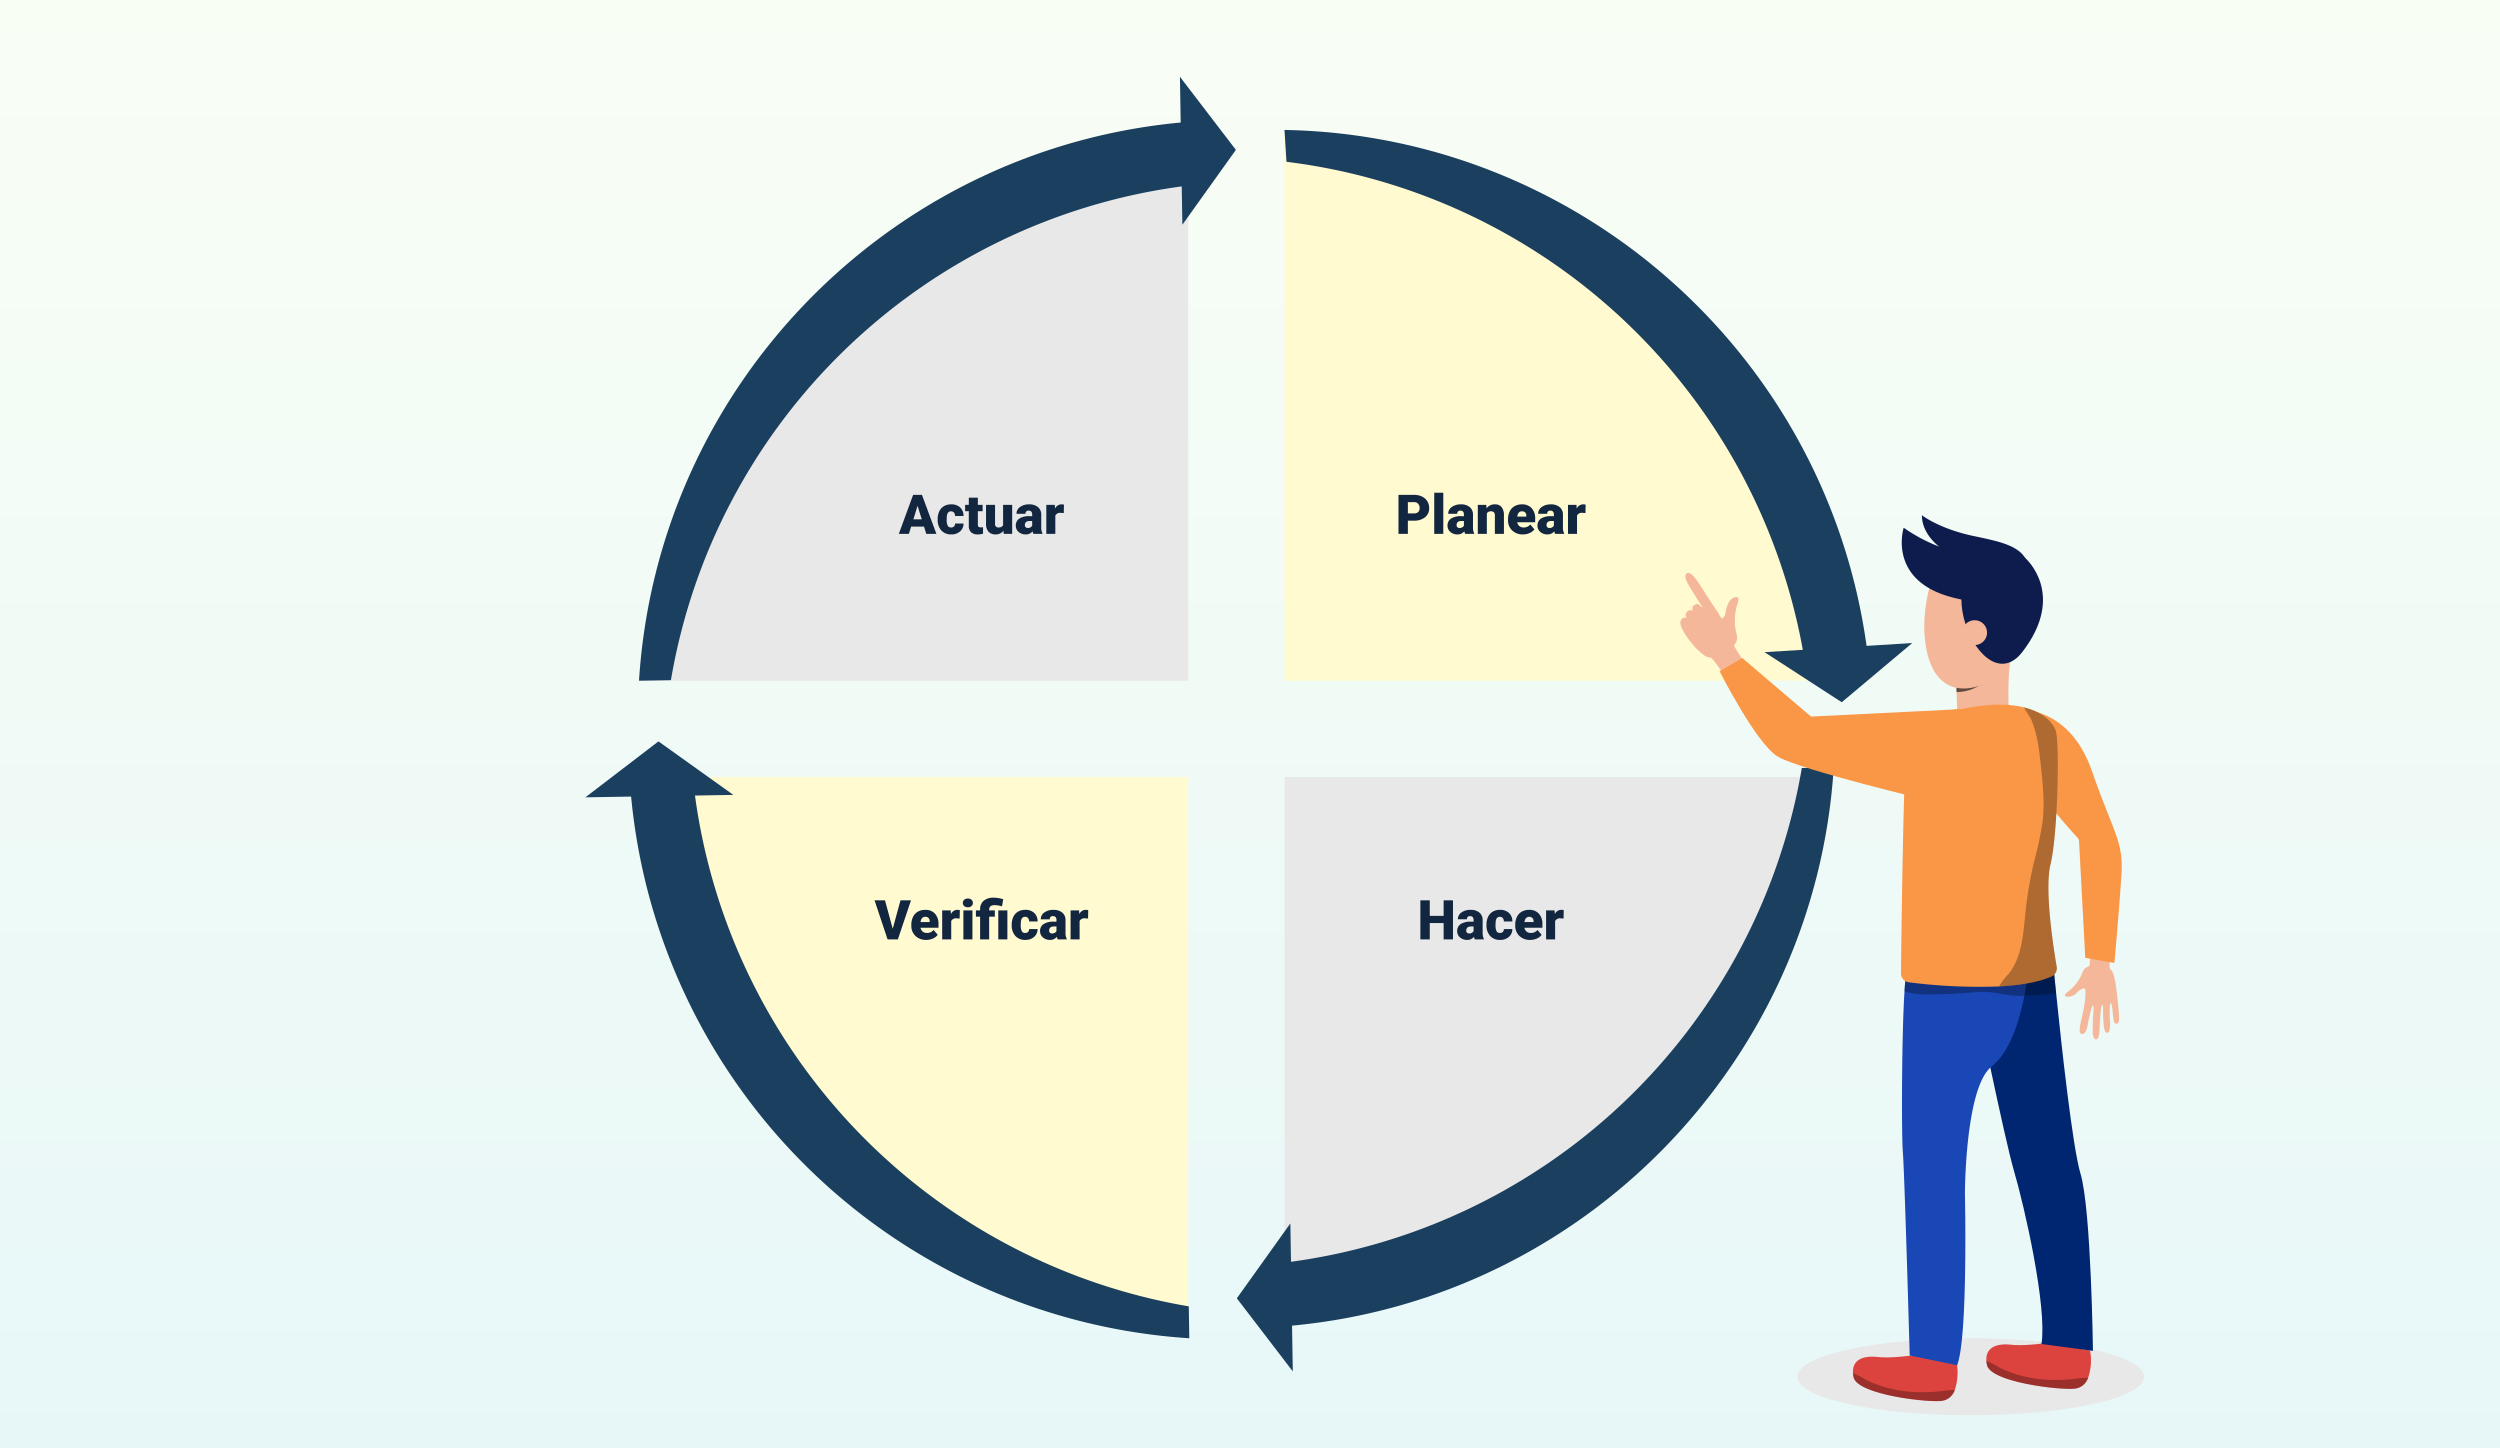 <svg xmlns="http://www.w3.org/2000/svg" xmlns:xlink="http://www.w3.org/1999/xlink" width="820" height="475" viewBox="0 0 820 475">
  <rect x="0" y="0" width="820" height="475" fill="#333333" stroke="none"/>
  <defs>
    <linearGradient id="linear-gradient" x1="0.5" x2="0.5" y2="1" gradientUnits="objectBoundingBox">
      <stop offset="0" stop-color="#f9fef5"/>
      <stop offset="1" stop-color="#e7f7f8"/>
    </linearGradient>
    <clipPath id="clip-path">
      <rect id="Rectángulo_376908" data-name="Rectángulo 376908" width="152.081" height="295.214" fill="none"/>
    </clipPath>
    <clipPath id="clip-path-3">
      <rect id="Rectángulo_376902" data-name="Rectángulo 376902" width="33.382" height="9.185" transform="translate(56.617 281.385)" fill="none"/>
    </clipPath>
    <clipPath id="clip-path-4">
      <rect id="Rectángulo_376903" data-name="Rectángulo 376903" width="33.382" height="9.185" transform="translate(100.365 277.362)" fill="none"/>
    </clipPath>
    <clipPath id="clip-path-5">
      <rect id="Rectángulo_376904" data-name="Rectángulo 376904" width="49.727" height="15.422" transform="translate(73.508 142.198)" fill="none"/>
    </clipPath>
    <clipPath id="clip-path-6">
      <rect id="Rectángulo_376905" data-name="Rectángulo 376905" width="14.036" height="10.727" transform="translate(90.527 47.275)" fill="none"/>
    </clipPath>
    <clipPath id="clip-path-7">
      <rect id="Rectángulo_376906" data-name="Rectángulo 376906" width="19.253" height="91.534" transform="translate(104.528 63.015)" fill="none"/>
    </clipPath>
  </defs>
  <g id="Grupo_1082425" data-name="Grupo 1082425" transform="translate(-390 -600)">
    <path id="Trazado_833737" data-name="Trazado 833737" d="M0,0H820V475H0Z" transform="translate(390 600)" fill="url(#linear-gradient)"/>
    <g id="Grupo_1068069" data-name="Grupo 1068069" transform="translate(267.848 574.905)">
      <g id="Grupo_1068068" data-name="Grupo 1068068" transform="translate(331.75 67.719)">
        <path id="Trazado_809082" data-name="Trazado 809082" d="M512.571,246.018H692.713A196.547,196.547,0,0,0,512.571,65.369Z" transform="translate(-300.854 -65.369)" fill="#fffad0"/>
        <path id="Trazado_809083" data-name="Trazado 809083" d="M509.521,246.018V65.369A196.547,196.547,0,0,0,329.379,246.018Z" transform="translate(-329.379 -65.369)" fill="#e8e8e8"/>
        <path id="Trazado_809084" data-name="Trazado 809084" d="M512.571,249V428.535A196.544,196.544,0,0,0,692.613,249Z" transform="translate(-300.854 -36.776)" fill="#e8e8e8"/>
        <path id="Trazado_809085" data-name="Trazado 809085" d="M509.507,249H329.465A196.544,196.544,0,0,0,509.507,428.535Z" transform="translate(-329.366 -36.776)" fill="#fffad0"/>
      </g>
      <path id="Trazado_809086" data-name="Trazado 809086" d="M703.488,234.59c-13.28-95.563-94.5-167.509-190.917-169.221l.645,10.445A196.63,196.63,0,0,1,682.576,235.88l-12.557.774,25.328,16.427,23.12-19.415Z" transform="translate(30.896 2.35)" fill="#1b3f5e"/>
      <path id="Trazado_809087" data-name="Trazado 809087" d="M517.152,429.382c96.066-8.952,171.6-86.846,177.666-183.083l-10.464.172A196.631,196.631,0,0,1,516.808,408.434l-.207-12.578-17.554,24.561L517.4,444.389Z" transform="translate(28.79 30.523)" fill="#1b3f5e"/>
      <path id="Trazado_809088" data-name="Trazado 809088" d="M329.159,257A196.548,196.548,0,0,0,512.242,434.672l-.171-10.464A196.631,196.631,0,0,1,350.107,256.661l12.578-.207L338.124,238.9l-23.972,18.352Z" transform="translate(0 29.371)" fill="#1b3f5e"/>
      <path id="Trazado_809089" data-name="Trazado 809089" d="M507.046,65.284c-96.066,8.953-171.6,86.846-177.667,183.084l10.464-.172A196.557,196.557,0,0,1,507.39,86.232l.207,12.579,17.554-24.562L506.8,50.277Z" transform="translate(2.371 0)" fill="#1b3f5e"/>
    </g>
    <path id="Trazado_833738" data-name="Trazado 833738" d="M-27.22-4.342V0H-30.3V-12.8H-25.2a5.948,5.948,0,0,1,2.6.541,4.074,4.074,0,0,1,1.749,1.538,4.2,4.2,0,0,1,.62,2.263,3.7,3.7,0,0,1-1.34,2.993,5.561,5.561,0,0,1-3.678,1.121Zm0-2.382H-25.2a1.906,1.906,0,0,0,1.367-.448,1.665,1.665,0,0,0,.47-1.266,2.059,2.059,0,0,0-.483-1.433,1.712,1.712,0,0,0-1.318-.545H-27.22ZM-15.6,0h-2.971V-13.5H-15.6ZM-8.42,0A3.344,3.344,0,0,1-8.7-.853,2.754,2.754,0,0,1-10.986.176a3.374,3.374,0,0,1-2.285-.813,2.588,2.588,0,0,1-.94-2.043,2.66,2.66,0,0,1,1.143-2.338A5.821,5.821,0,0,1-9.747-5.81h.914v-.5q0-1.316-1.134-1.316a.927.927,0,0,0-1.055,1.042h-2.962A2.655,2.655,0,0,1-12.81-8.825a4.931,4.931,0,0,1,2.993-.86A4.323,4.323,0,0,1-6.943-8.8,3.086,3.086,0,0,1-5.862-6.363v4.21a4.311,4.311,0,0,0,.4,2V0Zm-1.854-1.934a1.652,1.652,0,0,0,.918-.237,1.487,1.487,0,0,0,.523-.536V-4.228h-.861q-1.547,0-1.547,1.389a.848.848,0,0,0,.272.655A.986.986,0,0,0-10.274-1.934ZM-1.5-9.51l.1,1.116A3.225,3.225,0,0,1,1.31-9.686,2.713,2.713,0,0,1,3.529-8.8a4.226,4.226,0,0,1,.76,2.672V0H1.318V-6a1.6,1.6,0,0,0-.29-1.059A1.342,1.342,0,0,0-.026-7.4a1.413,1.413,0,0,0-1.292.686V0H-4.28V-9.51ZM10.529.176A4.889,4.889,0,0,1,6.987-1.129a4.507,4.507,0,0,1-1.354-3.4v-.246a5.84,5.84,0,0,1,.541-2.575A3.955,3.955,0,0,1,7.752-9.075a4.763,4.763,0,0,1,2.461-.611,4.117,4.117,0,0,1,3.164,1.244,4.887,4.887,0,0,1,1.16,3.467v1.151H8.648a2.135,2.135,0,0,0,.694,1.257,2.066,2.066,0,0,0,1.389.457,2.662,2.662,0,0,0,2.2-.984l1.354,1.6A3.784,3.784,0,0,1,12.713-.277,5.3,5.3,0,0,1,10.529.176ZM10.2-7.4q-1.3,0-1.547,1.723h2.988v-.229a1.467,1.467,0,0,0-.36-1.1A1.434,1.434,0,0,0,10.2-7.4ZM21.085,0A3.344,3.344,0,0,1,20.8-.853,2.754,2.754,0,0,1,18.519.176a3.374,3.374,0,0,1-2.285-.813,2.588,2.588,0,0,1-.94-2.043,2.66,2.66,0,0,1,1.143-2.338,5.821,5.821,0,0,1,3.322-.791h.914v-.5q0-1.316-1.134-1.316a.927.927,0,0,0-1.055,1.042H15.521a2.655,2.655,0,0,1,1.173-2.239,4.931,4.931,0,0,1,2.993-.86,4.323,4.323,0,0,1,2.874.888,3.086,3.086,0,0,1,1.081,2.435v4.21a4.311,4.311,0,0,0,.4,2V0ZM19.23-1.934a1.652,1.652,0,0,0,.918-.237,1.487,1.487,0,0,0,.523-.536V-4.228h-.861q-1.547,0-1.547,1.389a.848.848,0,0,0,.272.655A.986.986,0,0,0,19.23-1.934Zm11.8-4.9-.976-.07a1.752,1.752,0,0,0-1.793.879V0H25.3V-9.51h2.777l.1,1.222a2.294,2.294,0,0,1,2.083-1.4,2.888,2.888,0,0,1,.826.105Z" transform="translate(879 775.117)" fill="#12263f"/>
    <path id="Trazado_833739" data-name="Trazado 833739" d="M-18.923-2.391H-23.15L-23.889,0h-3.3l4.693-12.8h2.9L-14.862,0h-3.313Zm-3.489-2.382h2.751l-1.38-4.438Zm12.366,2.663a1.317,1.317,0,0,0,.967-.338,1.241,1.241,0,0,0,.334-.945h2.777A3.288,3.288,0,0,1-7.088-.826a4.168,4.168,0,0,1-2.887,1,4.22,4.22,0,0,1-3.27-1.3,5.125,5.125,0,0,1-1.2-3.6v-.123A5.792,5.792,0,0,1-13.909-7.4a3.872,3.872,0,0,1,1.534-1.7A4.573,4.573,0,0,1-10-9.686,4.116,4.116,0,0,1-7.058-8.657a3.647,3.647,0,0,1,1.09,2.786H-8.745A1.626,1.626,0,0,0-9.105-7a1.244,1.244,0,0,0-.967-.4q-1.151,0-1.345,1.468a10.357,10.357,0,0,0-.062,1.283,4.068,4.068,0,0,0,.343,1.986A1.187,1.187,0,0,0-10.046-2.109Zm8.78-9.765V-9.51H.3v2.057H-1.266V-3.1a1.111,1.111,0,0,0,.193.747,1.037,1.037,0,0,0,.765.211A4.345,4.345,0,0,0,.431-2.2V-.079a5.466,5.466,0,0,1-1.67.255A3.1,3.1,0,0,1-3.5-.545a2.954,2.954,0,0,1-.729-2.188v-4.72H-5.44V-9.51h1.213v-2.364ZM7.128-1.028a3.054,3.054,0,0,1-2.54,1.2,3,3,0,0,1-2.369-.91,3.826,3.826,0,0,1-.8-2.615V-9.51H4.377v6.179A1.065,1.065,0,0,0,5.563-2.109a1.548,1.548,0,0,0,1.45-.729V-9.51H9.993V0H7.216ZM16.972,0a3.344,3.344,0,0,1-.281-.853A2.754,2.754,0,0,1,14.405.176,3.374,3.374,0,0,1,12.12-.637a2.588,2.588,0,0,1-.94-2.043,2.66,2.66,0,0,1,1.143-2.338,5.821,5.821,0,0,1,3.322-.791h.914v-.5q0-1.316-1.134-1.316A.927.927,0,0,0,14.37-6.587H11.408a2.655,2.655,0,0,1,1.173-2.239,4.931,4.931,0,0,1,2.993-.86,4.323,4.323,0,0,1,2.874.888,3.086,3.086,0,0,1,1.081,2.435v4.21a4.311,4.311,0,0,0,.4,2V0ZM15.117-1.934a1.652,1.652,0,0,0,.918-.237,1.487,1.487,0,0,0,.523-.536V-4.228H15.7q-1.547,0-1.547,1.389a.848.848,0,0,0,.272.655A.986.986,0,0,0,15.117-1.934Zm11.8-4.9-.976-.07a1.752,1.752,0,0,0-1.793.879V0H21.19V-9.51h2.777l.1,1.222a2.294,2.294,0,0,1,2.083-1.4,2.888,2.888,0,0,1,.826.105Z" transform="translate(712 775.117)" fill="#12263f"/>
    <path id="Trazado_833740" data-name="Trazado 833740" d="M-12.423,0h-3.067V-5.344h-4.544V0H-23.12V-12.8h3.085v5.08h4.544V-12.8h3.067Zm7.172,0a3.344,3.344,0,0,1-.281-.853A2.754,2.754,0,0,1-7.818.176,3.374,3.374,0,0,1-10.1-.637a2.588,2.588,0,0,1-.94-2.043A2.66,2.66,0,0,1-9.9-5.019,5.821,5.821,0,0,1-6.579-5.81h.914v-.5q0-1.316-1.134-1.316A.927.927,0,0,0-7.853-6.587h-2.962A2.655,2.655,0,0,1-9.642-8.825a4.931,4.931,0,0,1,2.993-.86A4.323,4.323,0,0,1-3.775-8.8,3.086,3.086,0,0,1-2.694-6.363v4.21a4.311,4.311,0,0,0,.4,2V0ZM-7.106-1.934a1.652,1.652,0,0,0,.918-.237,1.487,1.487,0,0,0,.523-.536V-4.228h-.861q-1.547,0-1.547,1.389a.848.848,0,0,0,.272.655A.986.986,0,0,0-7.106-1.934ZM2.966-2.109a1.317,1.317,0,0,0,.967-.338,1.241,1.241,0,0,0,.334-.945H7.044A3.288,3.288,0,0,1,5.924-.826a4.168,4.168,0,0,1-2.887,1,4.22,4.22,0,0,1-3.27-1.3,5.125,5.125,0,0,1-1.2-3.6v-.123A5.792,5.792,0,0,1-.9-7.4a3.872,3.872,0,0,1,1.534-1.7A4.573,4.573,0,0,1,3.01-9.686,4.116,4.116,0,0,1,5.955-8.657a3.647,3.647,0,0,1,1.09,2.786H4.267A1.626,1.626,0,0,0,3.907-7a1.244,1.244,0,0,0-.967-.4Q1.789-7.4,1.6-5.933a10.357,10.357,0,0,0-.062,1.283,4.068,4.068,0,0,0,.343,1.986A1.187,1.187,0,0,0,2.966-2.109ZM12.9.176A4.889,4.889,0,0,1,9.356-1.129,4.507,4.507,0,0,1,8-4.526v-.246a5.84,5.84,0,0,1,.541-2.575,3.955,3.955,0,0,1,1.578-1.727,4.763,4.763,0,0,1,2.461-.611,4.117,4.117,0,0,1,3.164,1.244,4.887,4.887,0,0,1,1.16,3.467v1.151H11.017a2.135,2.135,0,0,0,.694,1.257,2.066,2.066,0,0,0,1.389.457,2.662,2.662,0,0,0,2.2-.984l1.354,1.6A3.784,3.784,0,0,1,15.082-.277,5.3,5.3,0,0,1,12.9.176ZM12.564-7.4q-1.3,0-1.547,1.723h2.988v-.229a1.467,1.467,0,0,0-.36-1.1A1.434,1.434,0,0,0,12.564-7.4Zm11.285.571-.976-.07a1.752,1.752,0,0,0-1.793.879V0H18.119V-9.51H20.9l.1,1.222a2.294,2.294,0,0,1,2.083-1.4,2.888,2.888,0,0,1,.826.105Z" transform="translate(879 908.117)" fill="#12263f"/>
    <path id="Trazado_833741" data-name="Trazado 833741" d="M-29.188-3.48-26.64-12.8h3.445L-27.5,0h-3.375l-4.271-12.8h3.419Zm11,3.656a4.889,4.889,0,0,1-3.542-1.305,4.507,4.507,0,0,1-1.354-3.4v-.246a5.84,5.84,0,0,1,.541-2.575,3.955,3.955,0,0,1,1.578-1.727A4.763,4.763,0,0,1-18.5-9.686a4.117,4.117,0,0,1,3.164,1.244,4.887,4.887,0,0,1,1.16,3.467v1.151h-5.889a2.135,2.135,0,0,0,.694,1.257,2.066,2.066,0,0,0,1.389.457,2.662,2.662,0,0,0,2.2-.984l1.354,1.6A3.784,3.784,0,0,1-16-.277,5.3,5.3,0,0,1-18.185.176ZM-18.519-7.4q-1.3,0-1.547,1.723h2.988v-.229a1.467,1.467,0,0,0-.36-1.1A1.434,1.434,0,0,0-18.519-7.4Zm11.285.571-.976-.07A1.752,1.752,0,0,0-10-6.021V0h-2.962V-9.51h2.777l.1,1.222a2.294,2.294,0,0,1,2.083-1.4,2.888,2.888,0,0,1,.826.105ZM-3.041,0H-6.012V-9.51h2.971ZM-6.187-11.962A1.322,1.322,0,0,1-5.73-13a1.724,1.724,0,0,1,1.187-.4,1.724,1.724,0,0,1,1.187.4A1.322,1.322,0,0,1-2.9-11.962a1.322,1.322,0,0,1-.457,1.037,1.724,1.724,0,0,1-1.187.4,1.724,1.724,0,0,1-1.187-.4A1.322,1.322,0,0,1-6.187-11.962ZM-.527,0V-7.453h-1.38V-9.51h1.38v-.316A3.631,3.631,0,0,1,.721-12.735a4.987,4.987,0,0,1,3.243-.949,11.509,11.509,0,0,1,3.094.51l-.4,2.338-.492-.132a7.832,7.832,0,0,0-2.021-.255q-1.7,0-1.7,1.547v.167H4.307v2.057H2.443V0ZM8.42,0H5.44V-9.51H8.42Zm5.827-2.109a1.317,1.317,0,0,0,.967-.338,1.241,1.241,0,0,0,.334-.945h2.777A3.288,3.288,0,0,1,17.2-.826a4.168,4.168,0,0,1-2.887,1,4.22,4.22,0,0,1-3.27-1.3,5.125,5.125,0,0,1-1.2-3.6v-.123A5.792,5.792,0,0,1,10.384-7.4a3.872,3.872,0,0,1,1.534-1.7,4.573,4.573,0,0,1,2.373-.593,4.116,4.116,0,0,1,2.944,1.028,3.647,3.647,0,0,1,1.09,2.786H15.548A1.626,1.626,0,0,0,15.188-7a1.244,1.244,0,0,0-.967-.4q-1.151,0-1.345,1.468a10.357,10.357,0,0,0-.062,1.283,4.068,4.068,0,0,0,.343,1.986A1.187,1.187,0,0,0,14.247-2.109ZM24.935,0a3.344,3.344,0,0,1-.281-.853A2.754,2.754,0,0,1,22.368.176a3.374,3.374,0,0,1-2.285-.813,2.588,2.588,0,0,1-.94-2.043,2.66,2.66,0,0,1,1.143-2.338,5.821,5.821,0,0,1,3.322-.791h.914v-.5q0-1.316-1.134-1.316a.927.927,0,0,0-1.055,1.042H19.371a2.655,2.655,0,0,1,1.173-2.239,4.931,4.931,0,0,1,2.993-.86,4.323,4.323,0,0,1,2.874.888,3.086,3.086,0,0,1,1.081,2.435v4.21a4.311,4.311,0,0,0,.4,2V0ZM23.08-1.934A1.652,1.652,0,0,0,24-2.171a1.487,1.487,0,0,0,.523-.536V-4.228H23.66q-1.547,0-1.547,1.389a.848.848,0,0,0,.272.655A.986.986,0,0,0,23.08-1.934Zm11.8-4.9-.976-.07a1.752,1.752,0,0,0-1.793.879V0H29.153V-9.51h2.777l.1,1.222a2.294,2.294,0,0,1,2.083-1.4,2.888,2.888,0,0,1,.826.105Z" transform="translate(712 908.117)" fill="#12263f"/>
    <g id="Grupo_1082307" data-name="Grupo 1082307" transform="translate(941.171 769)">
      <g id="Grupo_1082306" data-name="Grupo 1082306" clip-path="url(#clip-path)">
        <g id="Grupo_1082305" data-name="Grupo 1082305">
          <g id="Grupo_1082304" data-name="Grupo 1082304" clip-path="url(#clip-path)">
            <path id="Trazado_832484" data-name="Trazado 832484" d="M152.081,282.577c0,6.979-25.459,12.637-56.865,12.637s-56.864-5.658-56.864-12.637S63.811,269.94,95.216,269.94s56.865,5.658,56.865,12.637" fill="#e8e8e8"/>
            <path id="Trazado_832485" data-name="Trazado 832485" d="M143.782,166.181h0a1.1,1.1,0,0,1-.049.126l0,0a1.1,1.1,0,0,1-.061.107l-.006.007a.69.69,0,0,1-.072.088l-.012.012a.689.689,0,0,1-.083.069.179.179,0,0,1-.023.015.848.848,0,0,1-.09.052l-.041.016c-.03.012-.059.025-.092.035s-.051.012-.076.018-.052.013-.08.018a1.609,1.609,0,0,1-.181.021.374.374,0,0,1-.1,0,.443.443,0,0,1-.074-.017l-.014,0a.5.5,0,0,1-.158-.093c-.7-.6-.658-3.356-.9-4.861-.016-.1-.031-.19-.047-.279l0-.016c-.015-.084-.03-.163-.044-.239l0-.027c-.015-.073-.029-.142-.043-.208l-.006-.027c-.014-.064-.028-.125-.042-.182l-.006-.026c-.014-.056-.028-.109-.041-.159l-.006-.022c-.014-.049-.027-.1-.041-.138l-.005-.019c-.014-.042-.027-.082-.04-.119l0-.013c-.013-.036-.027-.071-.04-.1l0-.008c-.014-.031-.027-.06-.041-.086h0a.459.459,0,0,0-.119-.158h0a.1.1,0,0,0-.036-.018h0a.1.1,0,0,0-.034,0h0a.107.107,0,0,0-.033.011.137.137,0,0,0-.031.024.172.172,0,0,0-.025.028,34.091,34.091,0,0,0-.132,5.475,11.182,11.182,0,0,1-.136,3.6h0c-.016.045-.034.088-.053.13l-.006.014c-.018.038-.036.073-.056.108l-.007.012a.944.944,0,0,1-.151.2l-.008.007a.738.738,0,0,1-.077.061l-.026.017a.628.628,0,0,1-.067.037l-.033.014a.634.634,0,0,1-.074.024l-.033.008a.843.843,0,0,1-.115.014.676.676,0,0,1-.128-.01l-.029-.006a.6.6,0,0,1-.1-.031l-.011-.005a.692.692,0,0,1-.221-.153l-.005,0c-.02-.021-.039-.042-.058-.065l0,0c-.52-.637-.613-2.28-.726-3.866l0-.024-.012-.157c0-.022,0-.043,0-.065,0-.045-.007-.09-.011-.136,0-.021,0-.042,0-.064-.006-.065-.011-.13-.016-.2-.182-2.2.163-4.31-.366-4.33s-.837,8.108-.9,8.711a5.99,5.99,0,0,1-.431,2.086,1.125,1.125,0,0,1-.061.1l0,.009-.057.078-.016.019c-.018.021-.036.041-.055.06l-.017.018a.856.856,0,0,1-.073.062l0,0a.65.65,0,0,1-.083.053l-.021.011c-.022.011-.044.02-.067.029l-.03.01a.484.484,0,0,1-.068.017.267.267,0,0,1-.03.006.679.679,0,0,1-.1.008.845.845,0,0,1-.1-.007l-.03,0a.5.5,0,0,1-.069-.016.171.171,0,0,1-.03-.009.436.436,0,0,1-.068-.027l-.02-.008a.624.624,0,0,1-.083-.049l0,0a.642.642,0,0,1-.072-.057l-.016-.014c-.02-.019-.039-.038-.057-.058l-.014-.015a1.212,1.212,0,0,1-.126-.176h0a5.256,5.256,0,0,1-.4-2.208c-.028-.91,0-3.445.159-5.56s.22-2.793-.118-2.882a.042.042,0,0,0-.026.005l-.015.008c-.375.258-1.361,4.771-1.68,6.463a5.779,5.779,0,0,1-.947,2.46,1.51,1.51,0,0,1-.249.24l0,0-.055.037-.017.011c-.017.011-.034.02-.051.03l-.023.011-.049.023-.027.01c-.016.006-.032.013-.048.018l-.029.007a.722.722,0,0,1-.078.016l-.043.007H131.8l-.037,0-.047,0-.036-.006c-.017,0-.034-.007-.051-.012l-.034-.009-.057-.02-.029-.011c-.029-.012-.058-.025-.088-.04a.777.777,0,0,1-.077-.05l-.027-.023-.04-.037c-.011-.011-.021-.021-.031-.033a.6.6,0,0,1-.048-.062c-.623-.9.184-3.792.554-5.537a44.157,44.157,0,0,0,1.089-6.585c-.024-1.363.23-2.6-.48-2.484-.164.018-.293.026-.373.029a4.833,4.833,0,0,0-2.175,1.584,3.963,3.963,0,0,1-2.847,1.06c-.413-.019-.745-.15-.795-.414a.33.33,0,0,1-.007-.055v0a.515.515,0,0,1,0-.055v-.007c0-.018.005-.036.009-.055l0-.01a.433.433,0,0,1,.016-.056l0-.012c.007-.019.015-.039.024-.059l.006-.013c.01-.02.02-.04.032-.061l.008-.014c.012-.021.025-.042.039-.064l.011-.016.048-.066.012-.016.057-.07.014-.017.066-.074.016-.016c.024-.026.05-.052.077-.079l.016-.016.089-.083.016-.015c.032-.03.067-.059.1-.09l.015-.013.117-.1.013-.011c.043-.034.088-.069.135-.1l.008-.006c.057-.043.116-.087.179-.132a14.267,14.267,0,0,0,4.17-5.142c.626-1.529.892-2.558,2.614-3.044.566-.16.4-13.008.3-14.886s7.728-1.1,7.67.427-1.845,14.729-1.074,15.364,1.122,1.367,1.628,4c.253,1.315.563,3.864.8,5.993,0,0,.454,4.011.471,5.564a6.656,6.656,0,0,1-.093,1.8" fill="#f4b799"/>
            <path id="Trazado_832486" data-name="Trazado 832486" d="M106.983,63.721s19.675-3.7,27.977,20.114c7.052,20.229,10.35,23.1,9.723,33.657s-2.335,29.353-2.335,29.353l-9.55-1.66-2.041-38.246a1.815,1.815,0,0,0-.479-1.138c-3.667-3.968-28.72-31.666-23.295-42.08" fill="#f99746"/>
            <path id="Trazado_832487" data-name="Trazado 832487" d="M90,286.9a5.218,5.218,0,0,1-4.261,3.592c-4.853.581-27.745-2.06-28.937-7.771a8.64,8.64,0,0,1-.184-1.335c-.306-4.59,3.615-5.765,7.974-5.3,4.764.515,11.816-.583,11.816-.583L90.622,278A17.916,17.916,0,0,1,90,286.9" fill="#dc433e"/>
            <g id="Grupo_1082291" data-name="Grupo 1082291" opacity="0.3" style="mix-blend-mode: soft-light;isolation: isolate">
              <g id="Grupo_1082290" data-name="Grupo 1082290">
                <g id="Grupo_1082289" data-name="Grupo 1082289" clip-path="url(#clip-path-3)">
                  <path id="Trazado_832488" data-name="Trazado 832488" d="M90,286.9a5.218,5.218,0,0,1-4.261,3.592c-4.853.581-27.745-2.06-28.937-7.771a8.64,8.64,0,0,1-.184-1.335,30.847,30.847,0,0,1,4.249,2.21,40.55,40.55,0,0,0,16.065,3.991,53.882,53.882,0,0,0,9.176-.357A32.862,32.862,0,0,1,90,286.9"/>
                </g>
              </g>
            </g>
            <path id="Trazado_832489" data-name="Trazado 832489" d="M133.747,282.877a5.218,5.218,0,0,1-4.261,3.592c-4.853.581-27.745-2.06-28.937-7.772a8.607,8.607,0,0,1-.184-1.335c-.306-4.589,3.615-5.764,7.974-5.3,4.764.515,11.816-.583,11.816-.583l14.215,2.5a17.9,17.9,0,0,1-.623,8.9" fill="#dc433e"/>
            <g id="Grupo_1082294" data-name="Grupo 1082294" opacity="0.3" style="mix-blend-mode: soft-light;isolation: isolate">
              <g id="Grupo_1082293" data-name="Grupo 1082293">
                <g id="Grupo_1082292" data-name="Grupo 1082292" clip-path="url(#clip-path-4)">
                  <path id="Trazado_832490" data-name="Trazado 832490" d="M133.747,282.877a5.218,5.218,0,0,1-4.261,3.592c-4.853.581-27.745-2.06-28.937-7.772a8.607,8.607,0,0,1-.184-1.335,30.961,30.961,0,0,1,4.249,2.211,40.55,40.55,0,0,0,16.065,3.991,53.986,53.986,0,0,0,9.176-.357,32.651,32.651,0,0,1,3.892-.33"/>
                </g>
              </g>
            </g>
            <path id="Trazado_832491" data-name="Trazado 832491" d="M135.31,274.081l-16.877-2.239c1.9-12.128-5.518-44.891-9.057-56.93-1.515-5.169-4.638-19.3-7.713-33.73-1.869-8.764-3.716-17.645-5.167-24.709-.533-2.583-1.012-4.916-1.423-6.92-.931-4.538-1.5-7.355-1.5-7.355l28.766,5.61s.331,3.5.9,8.943c1.676,16.423,5.365,50.477,8.005,59.251,3.5,11.682,4.07,58.079,4.07,58.079" fill="#002671"/>
            <path id="Trazado_832492" data-name="Trazado 832492" d="M114.066,148.672a82.68,82.68,0,0,1-1.25,8.932c-1.475,7.7-4.566,18.33-10.786,23.263-.123.1-.245.2-.366.316-8.319,7.569-8.338,41.4-8.338,41.4S94.371,269.8,90.762,278.8l-15.55-3.2s-1.684-59.9-2.25-66.755c-.475-5.746-.375-38.705.546-52.708a40.487,40.487,0,0,1,.617-5.615l20.949-.97Z" fill="#1947b6"/>
            <g id="Grupo_1082297" data-name="Grupo 1082297" opacity="0.3" style="mix-blend-mode: soft-light;isolation: isolate">
              <g id="Grupo_1082296" data-name="Grupo 1082296">
                <g id="Grupo_1082295" data-name="Grupo 1082295" clip-path="url(#clip-path-5)">
                  <path id="Trazado_832493" data-name="Trazado 832493" d="M123.235,156.751c-1.48.212-2.967.335-4.454.466-1.982.172-3.981.345-5.966.387a32.544,32.544,0,0,1-5.661-.285c-1.532-.226-3.035-.584-4.565-.777a33.5,33.5,0,0,0-6.093-.069c-.334.019-.659.046-.993.065-3.3.216-6.6.481-9.921.55-3.5.077-8.427.4-12.074-.95a40.714,40.714,0,0,1,.616-5.615l20.949-.97c-.931-4.538-1.5-7.355-1.5-7.355l28.766,5.61s.331,3.5.9,8.943"/>
                </g>
              </g>
            </g>
            <path id="Trazado_832494" data-name="Trazado 832494" d="M90.355,51.109l.782,23.408,17.78,3.713s-3.408-25.288.656-36.457Z" fill="#f4b799"/>
            <g id="Grupo_1082300" data-name="Grupo 1082300" opacity="0.6" style="mix-blend-mode: soft-light;isolation: isolate">
              <g id="Grupo_1082299" data-name="Grupo 1082299">
                <g id="Grupo_1082298" data-name="Grupo 1082298" clip-path="url(#clip-path-6)">
                  <path id="Trazado_832495" data-name="Trazado 832495" d="M90.527,56.262s11.041-3.369,14.036-8.987c0,0-3.117,10.554-13.976,10.727Z"/>
                </g>
              </g>
            </g>
            <path id="Trazado_832496" data-name="Trazado 832496" d="M86.993,9.747s-8.052,14.467-6.9,29.7,9.1,20.214,19.567,15.9,13.568-23.708,10.9-33.309S98.478,5.839,86.993,9.747" fill="#f4b799"/>
            <path id="Trazado_832497" data-name="Trazado 832497" d="M.054,34.862c.014-.05.029-.086.044-.127a1.21,1.21,0,0,1,.551-.851,1.1,1.1,0,0,1,1.266-.2c.037-.075.074-.15.112-.225A1.337,1.337,0,0,1,2.4,31.488a1.2,1.2,0,0,1,1.358-.231c.077-.061.156-.12.237-.178A1.291,1.291,0,0,1,4.563,29.5c.941-.739,1.628-.263,2.391.676.044,0,.086,0,.13,0,.365.011-.715-1.209-2.417-4.057C2.939,23.232.6,20.055,2.143,19.056,3.348,18.273,5.234,21,7.134,23.993c1.337,2.106,3.6,5.649,4.613,7.036.813,1.108,1.406,2.634,1.941,2.88a5.3,5.3,0,0,1,.625-.6c.494-.378.527-2.079.919-3.231.565-1.656,1.486-2.883,2.444-3.126,1.036-.277,1.78-.215,1.094,1.957-.033.107-.069.217-.109.335l0,0c-.041.12-.08.245-.118.37-.03.1-.06.2-.088.3a18.19,18.19,0,0,0-.342,7.654c.468,2.03.944,3.284-.476,5.038-.466.576,9.063,13.685,10.532,15.547s-6.356,6.107-7.411,4.489S11.134,46.791,9.877,46.7s-2.151-.591-4.588-2.933c-1.2-1.157-5.842-6.8-5.235-8.9" fill="#f4b799"/>
            <path id="Trazado_832498" data-name="Trazado 832498" d="M92.16,63.59,42.839,66.033,20.3,46.841,12.87,51.162S24.794,74.87,31.952,79.177,83.243,93.986,83.243,93.986Z" fill="#f99746"/>
            <path id="Trazado_832499" data-name="Trazado 832499" d="M121.4,114.509c-2.011,8.242.936,27.179,2.029,33.569a2.956,2.956,0,0,1-1.731,3.212c-4.534,1.97-10.717,2.906-17.168,3.259A180.99,180.99,0,0,1,74.951,153.2a2.964,2.964,0,0,1-2.6-2.968c.134-12.244.747-63.648,1.785-74.265,1.179-12.069,18.027-12.372,18.027-12.372,9.053-1.934,15.728-1.766,20.539-.576,6.274,1.552,9.361,4.856,10.377,7.546,1.34,3.539.76,33.952-1.679,43.948" fill="#f99746"/>
            <g id="Grupo_1082303" data-name="Grupo 1082303" opacity="0.3" style="mix-blend-mode: soft-light;isolation: isolate">
              <g id="Grupo_1082302" data-name="Grupo 1082302">
                <g id="Grupo_1082301" data-name="Grupo 1082301" clip-path="url(#clip-path-7)">
                  <path id="Trazado_832500" data-name="Trazado 832500" d="M121.4,114.509c-2.011,8.242.936,27.179,2.029,33.569a2.956,2.956,0,0,1-1.731,3.212c-4.534,1.97-10.717,2.906-17.168,3.259a17.344,17.344,0,0,1,2.98-3.937c4.568-5.524,4.928-13.253,5.673-20.376a130.594,130.594,0,0,1,2.752-16.306,119.965,119.965,0,0,0,2.867-13.436c.727-6.156.057-12.376-.6-18.533-.524-4.964-1.119-10.078-3.033-14.731-.4-.974-1.746-2.712-2.468-4.215,6.274,1.552,9.361,4.856,10.377,7.546,1.34,3.539.76,33.952-1.679,43.948"/>
                </g>
              </g>
            </g>
            <path id="Trazado_832501" data-name="Trazado 832501" d="M113.1,14.023c2.435,3.887.987,9-2.82,11.556-3.617,2.43-10.069,4.28-21.222,1.334-21.3-5.625-15.817-22.82-15.817-22.82a53.308,53.308,0,0,0,11.619,6.189S79.169,6.172,79.217,0c0,0,5.649,4.449,17.034,6.834,8.133,1.7,14.214,2.989,16.846,7.19" fill="#0e1c4d"/>
            <path id="Trazado_832502" data-name="Trazado 832502" d="M113.1,14.023s13.72,11.8-.939,30.819-36.947-38.66.939-30.819" fill="#0e1c4d"/>
            <path id="Trazado_832503" data-name="Trazado 832503" d="M100.547,38.968a4.065,4.065,0,1,1-3.574-4.5,4.063,4.063,0,0,1,3.574,4.5" fill="#f4b799"/>
          </g>
        </g>
      </g>
    </g>
  </g>
</svg>
